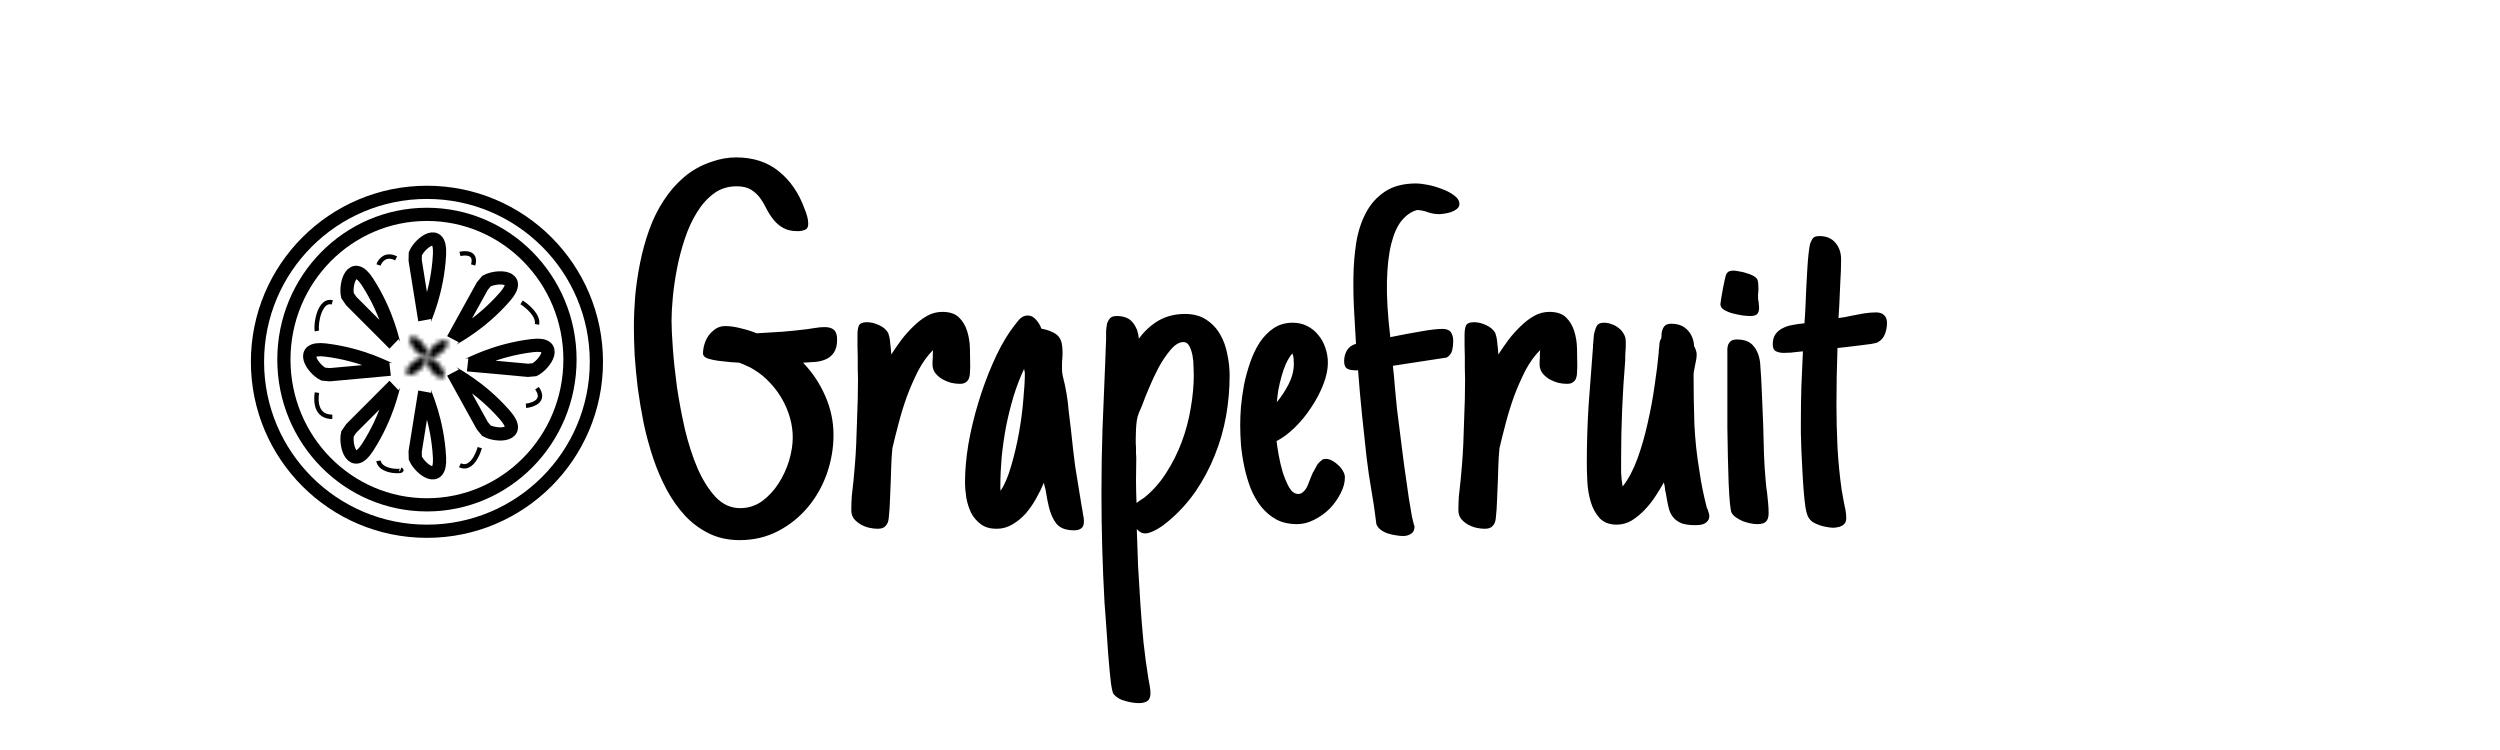 <svg width="200" height="60" viewBox="0 0 568 150" fill="none" xmlns="http://www.w3.org/2000/svg">
<path d="M190.191 66.93C190.191 68.18 189.957 69.156 189.488 69.859C189.059 70.523 188.473 71.031 187.73 71.383C186.988 71.734 186.148 71.949 185.211 72.027C184.312 72.106 183.395 72.164 182.457 72.203C184.566 74.391 186.246 76.91 187.496 79.762C188.746 82.613 189.371 85.562 189.371 88.609C189.371 91.617 188.863 94.566 187.848 97.457C186.832 100.309 185.387 102.848 183.512 105.074C181.637 107.301 179.391 109.098 176.773 110.465C174.156 111.832 171.246 112.516 168.043 112.516C165.504 112.516 163.219 112.027 161.188 111.051C159.156 110.074 157.34 108.746 155.738 107.066C154.137 105.348 152.73 103.375 151.52 101.148C150.309 98.883 149.273 96.481 148.414 93.941C147.555 91.363 146.832 88.707 146.246 85.973C145.699 83.238 145.25 80.562 144.898 77.945C144.586 75.328 144.352 72.848 144.195 70.504C144.078 68.121 144.02 65.992 144.02 64.117C144.02 61.93 144.117 59.586 144.312 57.086C144.547 54.586 144.918 52.066 145.426 49.527C145.934 46.988 146.617 44.508 147.477 42.086C148.336 39.664 149.43 37.438 150.758 35.406C152.086 33.336 153.648 31.539 155.445 30.016C157.281 28.453 159.41 27.281 161.832 26.5C162.73 26.188 163.629 25.953 164.527 25.797C165.426 25.641 166.324 25.562 167.223 25.562C171.129 25.562 174.371 26.617 176.949 28.727C179.566 30.836 181.52 33.688 182.809 37.281C183.043 37.828 183.238 38.395 183.395 38.98C183.551 39.527 183.629 40.094 183.629 40.68C183.629 41.383 183.375 41.832 182.867 42.027C182.359 42.223 181.832 42.32 181.285 42.32C179.879 42.32 178.746 42.066 177.887 41.559C177.027 41.051 176.305 40.426 175.719 39.684C175.133 38.941 174.605 38.121 174.137 37.223C173.707 36.324 173.219 35.504 172.672 34.762C172.125 34.02 171.441 33.395 170.621 32.887C169.801 32.379 168.707 32.125 167.34 32.125C165.387 32.125 163.668 32.672 162.184 33.766C160.699 34.859 159.41 36.305 158.316 38.102C157.223 39.859 156.305 41.871 155.562 44.137C154.82 46.363 154.234 48.609 153.805 50.875C153.375 53.102 153.062 55.25 152.867 57.32C152.672 59.391 152.574 61.148 152.574 62.594C152.574 64.117 152.672 66.227 152.867 68.922C153.062 71.617 153.375 74.547 153.805 77.711C154.273 80.875 154.879 84.098 155.621 87.379C156.402 90.621 157.359 93.57 158.492 96.227C159.664 98.883 161.031 101.051 162.594 102.73C164.195 104.41 166.051 105.25 168.16 105.25C169.996 105.25 171.656 104.723 173.141 103.668C174.625 102.574 175.875 101.227 176.891 99.625C177.945 97.984 178.746 96.246 179.293 94.41C179.84 92.535 180.113 90.797 180.113 89.195C180.113 87.672 179.898 86.168 179.469 84.684C179.039 83.16 178.434 81.734 177.652 80.406C176.871 79.039 175.934 77.789 174.84 76.656C173.746 75.484 172.535 74.508 171.207 73.727C170.738 73.414 170.211 73.141 169.625 72.906C169.078 72.633 168.512 72.398 167.926 72.203C167.613 72.164 167.008 72.125 166.109 72.086C165.211 72.008 164.293 71.91 163.355 71.793C162.418 71.676 161.578 71.5 160.836 71.266C160.094 70.992 159.723 70.602 159.723 70.094C159.723 69.391 159.84 68.668 160.074 67.926C160.309 67.184 160.641 66.519 161.07 65.934C161.539 65.348 162.066 64.859 162.652 64.469C163.277 64.078 163.98 63.883 164.762 63.883C165.895 63.883 167.105 64.059 168.395 64.41C169.723 64.723 170.895 65.094 171.91 65.523C173.863 65.406 175.797 65.289 177.711 65.172C179.625 65.016 181.52 64.82 183.395 64.586C184.059 64.508 184.703 64.41 185.328 64.293C185.992 64.176 186.676 64.117 187.379 64.117C188.316 64.117 189.02 64.332 189.488 64.762C189.957 65.191 190.191 65.914 190.191 66.93ZM199.391 109.938C198.805 109.938 198.16 109.859 197.457 109.703C196.793 109.547 196.148 109.293 195.523 108.941C194.938 108.59 194.43 108.16 194 107.652C193.609 107.105 193.414 106.461 193.414 105.719C193.414 104.625 193.453 103.551 193.531 102.496C193.648 101.402 193.766 100.328 193.883 99.273V99.332L194.234 95.406C194.352 94 194.449 92.457 194.527 90.777C194.605 89.098 194.664 87.398 194.703 85.68C194.781 83.922 194.84 82.203 194.879 80.523C194.918 78.844 194.938 77.301 194.938 75.894C194.938 75.074 194.918 74.254 194.879 73.434C194.879 72.574 194.879 71.715 194.879 70.856C194.84 70.113 194.82 69.293 194.82 68.394C194.82 67.457 194.82 66.598 194.82 65.816C194.82 64.996 194.918 64.332 195.113 63.824C195.348 63.277 195.973 63.004 196.988 63.004C197.887 63.004 198.824 63.238 199.801 63.707C200.816 64.176 201.52 64.84 201.91 65.699H201.852C202.047 66.129 202.184 66.832 202.262 67.809C202.379 68.746 202.457 69.586 202.496 70.328C203.16 69.312 203.902 68.238 204.723 67.106C205.582 65.973 206.5 64.938 207.477 64C208.453 63.023 209.488 62.223 210.582 61.598C211.676 60.973 212.848 60.66 214.098 60.66C215.738 60.66 216.988 61.07 217.848 61.891C218.707 62.711 219.332 63.746 219.723 64.996C220.113 66.207 220.328 67.516 220.367 68.922C220.406 70.289 220.426 71.539 220.426 72.672V73.141C220.426 73.609 220.406 74.078 220.367 74.547C220.367 74.977 220.289 75.387 220.133 75.777C220.016 76.129 219.781 76.422 219.43 76.656C219.117 76.891 218.668 77.008 218.082 77.008C217.457 77.008 216.793 76.93 216.09 76.773C215.387 76.578 214.723 76.305 214.098 75.953C213.512 75.602 213.004 75.172 212.574 74.664C212.145 74.117 211.91 73.492 211.871 72.789C211.871 72.477 211.871 72.164 211.871 71.852C211.871 71.539 211.891 71.227 211.93 70.914C211.93 70.719 211.93 70.484 211.93 70.211C211.969 69.898 211.988 69.606 211.988 69.332C210.738 70.582 209.625 72.125 208.648 73.961C207.711 75.797 206.852 77.75 206.07 79.82C205.328 81.891 204.684 83.981 204.137 86.09C203.59 88.16 203.121 90.035 202.73 91.715V91.891C202.613 93.102 202.535 94.293 202.496 95.465C202.457 96.637 202.418 97.848 202.379 99.098C202.34 100.504 202.281 101.93 202.203 103.375C202.164 104.82 202.066 106.227 201.91 107.594C201.832 108.336 201.598 108.902 201.207 109.293C200.855 109.723 200.25 109.938 199.391 109.938ZM246.266 108.238C246.266 109.02 246.07 109.547 245.68 109.82C245.289 110.133 244.742 110.289 244.039 110.289C242.203 110.289 240.875 109.801 240.055 108.824C239.273 107.848 238.688 106.559 238.297 104.957C238.18 104.41 238.062 103.863 237.945 103.316C237.828 102.73 237.73 102.164 237.652 101.617C237.574 101.109 237.496 100.758 237.418 100.562C237.34 100.367 237.262 99.996 237.184 99.449C236.715 100.582 236.129 101.773 235.426 103.023C234.762 104.234 233.98 105.367 233.082 106.422C232.184 107.438 231.168 108.277 230.035 108.941C228.941 109.605 227.73 109.938 226.402 109.938C224.996 109.938 223.824 109.605 222.887 108.941C221.949 108.238 221.207 107.379 220.66 106.363C220.152 105.309 219.781 104.156 219.547 102.906C219.352 101.656 219.254 100.465 219.254 99.332C219.254 96.676 219.508 93.805 220.016 90.719C220.562 87.594 221.305 84.488 222.242 81.402C223.18 78.277 224.273 75.289 225.523 72.438C226.773 69.547 228.141 67.027 229.625 64.879V64.938L229.977 64.41C230.406 63.824 230.895 63.199 231.441 62.535C232.027 61.832 232.711 61.48 233.492 61.48C234.234 61.48 234.879 61.812 235.426 62.477C235.973 63.102 236.363 63.766 236.598 64.469C237.613 64.664 238.434 64.918 239.059 65.231C239.684 65.504 240.172 65.856 240.523 66.285C240.875 66.715 241.109 67.223 241.227 67.809C241.344 68.356 241.402 68.961 241.402 69.625C241.402 69.898 241.402 70.191 241.402 70.504C241.402 70.816 241.383 71.129 241.344 71.441C241.305 71.754 241.285 72.125 241.285 72.555C241.285 72.984 241.285 73.375 241.285 73.727C241.285 74.117 241.344 74.625 241.461 75.25C241.617 75.875 241.773 76.519 241.93 77.184L242.34 79.352C242.535 80.484 242.691 81.773 242.809 83.219C242.965 84.664 243.141 86.109 243.336 87.555C243.492 89.039 243.648 90.484 243.805 91.891C243.961 93.258 244.117 94.527 244.273 95.699L245.68 104.371L245.855 105.367C245.934 105.875 246.012 106.344 246.09 106.773C246.207 107.203 246.266 107.691 246.266 108.238ZM232.848 74.547C232.848 74.469 232.828 74.352 232.789 74.195C232.75 74 232.711 73.805 232.672 73.609C231.773 75.523 230.973 77.613 230.27 79.879C229.605 82.106 229.039 84.391 228.57 86.734C228.141 89.039 227.809 91.363 227.574 93.707C227.379 96.012 227.281 98.199 227.281 100.27C227.281 100.465 227.281 100.641 227.281 100.797C227.281 100.953 227.301 101.109 227.34 101.266V101.324C228.277 99.879 229.078 97.984 229.742 95.641C230.445 93.258 231.031 90.777 231.5 88.199C231.969 85.582 232.301 83.062 232.496 80.641C232.73 78.18 232.848 76.148 232.848 74.547ZM258.16 93.766C258.16 95.641 258.141 97.359 258.102 98.922C258.102 100.484 258.141 102.203 258.219 104.078L259.273 103.316L259.918 102.906C261.832 101.383 263.492 99.527 264.898 97.34C266.344 95.113 267.535 92.75 268.473 90.25C269.41 87.75 270.094 85.191 270.523 82.574C270.992 79.918 271.227 77.398 271.227 75.016C271.227 74.547 271.207 73.902 271.168 73.082C271.168 72.223 271.09 71.383 270.934 70.562C270.777 69.742 270.543 69.039 270.23 68.453C269.918 67.828 269.469 67.516 268.883 67.516C267.945 67.516 266.988 68.082 266.012 69.215C265.035 70.348 264.117 71.695 263.258 73.258C262.438 74.82 261.695 76.402 261.031 78.004C260.367 79.566 259.879 80.797 259.566 81.695C259.566 81.734 259.547 81.754 259.508 81.754C259.508 81.754 259.508 81.773 259.508 81.812V81.871C259.273 82.418 259.02 83.004 258.746 83.629C258.512 84.254 258.355 84.84 258.277 85.387C258.199 85.934 258.141 86.559 258.102 87.262C258.062 87.926 258.043 88.629 258.043 89.371C258.043 89.762 258.043 90.152 258.043 90.543C258.082 90.894 258.102 91.227 258.102 91.539C258.102 91.969 258.102 92.379 258.102 92.769C258.141 93.121 258.16 93.453 258.16 93.766ZM261.383 147.32C261.383 148.18 261.148 148.766 260.68 149.078C260.211 149.391 259.586 149.547 258.805 149.547C257.867 149.547 256.832 149.391 255.699 149.078C254.566 148.805 253.668 148.277 253.004 147.496C252.809 147.223 252.613 146.422 252.418 145.094C252.262 143.766 252.105 142.203 251.949 140.406C251.793 138.648 251.656 136.812 251.539 134.898C251.422 133.023 251.305 131.363 251.188 129.918L250.953 126.812C250.484 118.453 250.25 110.094 250.25 101.734C250.25 96.852 250.328 92.066 250.484 87.379C250.68 82.652 250.875 77.867 251.07 73.023L251.305 66.871C251.305 66.246 251.305 65.641 251.305 65.055C251.344 64.43 251.422 63.824 251.539 63.238C251.734 62.73 251.969 62.34 252.242 62.066C252.555 61.754 253.043 61.598 253.707 61.598C255.387 61.598 256.617 62.105 257.398 63.121C258.18 64.098 258.629 65.309 258.746 66.754C259.996 65.035 261.48 63.668 263.199 62.652C264.957 61.637 266.969 61.129 269.234 61.129C271.148 61.129 272.75 61.559 274.039 62.418C275.367 63.277 276.422 64.391 277.203 65.758C277.984 67.086 278.531 68.59 278.844 70.269C279.195 71.91 279.371 73.531 279.371 75.133C279.371 78.219 279.098 81.305 278.551 84.391C278.004 87.438 277.145 90.406 275.973 93.297C274.84 96.148 273.395 98.863 271.637 101.441C269.879 103.98 267.809 106.246 265.426 108.238C265.113 108.512 264.742 108.805 264.312 109.117C263.883 109.43 263.434 109.723 262.965 109.996C262.496 110.27 262.008 110.504 261.5 110.699C261.031 110.895 260.602 110.992 260.211 110.992C259.781 110.992 259.41 110.895 259.098 110.699C258.785 110.504 258.512 110.27 258.277 109.996C258.355 112.691 258.453 115.484 258.57 118.375C258.727 121.266 258.902 124.156 259.098 127.047C259.293 129.977 259.527 132.867 259.801 135.719C260.113 138.57 260.484 141.324 260.914 143.98C261.031 144.488 261.129 145.016 261.207 145.562C261.324 146.148 261.383 146.734 261.383 147.32ZM305.562 98.277C305.562 99.449 305.23 100.66 304.566 101.91C303.941 103.16 303.121 104.312 302.105 105.367C301.09 106.383 299.918 107.223 298.59 107.887C297.301 108.551 296.012 108.883 294.723 108.883C292.887 108.883 291.305 108.531 289.977 107.828C288.648 107.086 287.496 106.109 286.52 104.898C285.543 103.648 284.742 102.242 284.117 100.68C283.531 99.117 283.062 97.516 282.711 95.875C282.359 94.195 282.105 92.535 281.949 90.894C281.832 89.215 281.773 87.691 281.773 86.324C281.773 85.152 281.832 83.766 281.949 82.164C282.105 80.562 282.34 78.902 282.652 77.184C283.004 75.465 283.473 73.766 284.059 72.086C284.645 70.406 285.367 68.902 286.227 67.574C287.125 66.246 288.18 65.172 289.391 64.352C290.641 63.531 292.066 63.121 293.668 63.121C294.918 63.121 296.031 63.375 297.008 63.883C298.023 64.391 298.863 65.074 299.527 65.934C300.23 66.754 300.758 67.711 301.109 68.805C301.5 69.898 301.695 71.031 301.695 72.203C301.695 73.727 301.344 75.387 300.641 77.184C299.938 78.981 299.02 80.719 297.887 82.398C296.793 84.078 295.543 85.602 294.137 86.969C292.77 88.297 291.402 89.312 290.035 90.016C290.113 90.719 290.27 91.754 290.504 93.121C290.738 94.449 291.051 95.777 291.441 97.106C291.871 98.434 292.359 99.586 292.906 100.562C293.492 101.539 294.176 102.027 294.957 102.027C295.348 102.027 295.68 101.91 295.953 101.676C296.266 101.441 296.539 101.129 296.773 100.738C297.008 100.348 297.203 99.918 297.359 99.449C297.555 98.981 297.73 98.531 297.887 98.102L298.238 97.281C298.316 97.164 298.355 97.086 298.355 97.047C298.395 97.008 298.434 96.949 298.473 96.871C298.746 96.363 299 95.894 299.234 95.465C299.508 95.035 299.879 94.664 300.348 94.352H300.289C300.445 94.195 300.602 94.117 300.758 94.117C300.953 94.078 301.129 94.059 301.285 94.059C301.715 94.059 302.184 94.195 302.691 94.469C303.199 94.742 303.668 95.094 304.098 95.523C304.527 95.914 304.879 96.363 305.152 96.871C305.426 97.34 305.562 97.809 305.562 98.277ZM293.961 72.438C293.961 72.047 293.941 71.637 293.902 71.207C293.863 70.777 293.766 70.406 293.609 70.094C293.062 70.758 292.574 71.559 292.145 72.496C291.754 73.394 291.422 74.352 291.148 75.367C290.875 76.344 290.641 77.34 290.445 78.356C290.289 79.371 290.172 80.309 290.094 81.168C291.109 79.957 292.008 78.59 292.789 77.066C293.57 75.504 293.961 73.961 293.961 72.438ZM331.578 36.168C331.578 36.598 331.383 36.969 330.992 37.281C330.641 37.555 330.211 37.789 329.703 37.984C329.195 38.141 328.688 38.258 328.18 38.336C327.672 38.414 327.281 38.453 327.008 38.453C326.109 38.453 325.27 38.316 324.488 38.043C323.707 37.73 322.867 37.555 321.969 37.516C320.68 37.867 319.527 38.648 318.512 39.859C317.496 41.07 316.695 42.828 316.109 45.133C315.523 47.438 315.191 50.328 315.113 53.805C315.035 57.281 315.289 61.48 315.875 66.402C318.336 65.894 320.621 65.465 322.73 65.113C324.879 64.723 326.539 64.527 327.711 64.527C328.648 64.527 329.293 64.781 329.645 65.289C329.996 65.797 330.172 66.441 330.172 67.223C330.172 68.004 330.094 68.727 329.938 69.391C329.781 70.055 329.371 70.602 328.707 71.031L316.461 72.906C316.656 74.547 316.812 76.207 316.93 77.887C317.086 79.527 317.242 81.148 317.398 82.75C318.023 87.828 318.551 91.988 318.98 95.231C319.449 98.473 319.82 101.07 320.094 103.023C320.406 104.938 320.641 106.324 320.797 107.184C320.992 108.004 321.129 108.57 321.207 108.883C321.285 109.156 321.324 109.273 321.324 109.234C321.363 109.195 321.383 109.234 321.383 109.352C321.383 110.172 321.129 110.738 320.621 111.051C320.113 111.402 319.508 111.578 318.805 111.578C318.258 111.578 317.672 111.52 317.047 111.402C316.461 111.324 315.875 111.188 315.289 110.992C314.703 110.797 314.176 110.523 313.707 110.172C313.238 109.82 312.906 109.391 312.711 108.883C312.398 106.227 312.027 103.688 311.598 101.266C311.168 98.844 310.797 96.324 310.484 93.707C310.172 90.621 309.82 87.34 309.43 83.863C309.078 80.387 308.785 77.066 308.551 73.902C308.395 73.941 308.238 73.961 308.082 73.961C307.926 73.922 307.75 73.902 307.555 73.902C306.93 73.902 306.402 73.766 305.973 73.492C305.582 73.18 305.387 72.633 305.387 71.852C305.387 70.953 305.602 70.133 306.031 69.391C306.5 68.648 307.184 68.16 308.082 67.926C307.965 65.777 307.828 63.395 307.672 60.777C307.516 58.16 307.457 55.504 307.496 52.809C307.535 50.074 307.75 47.438 308.141 44.898C308.57 42.32 309.312 40.055 310.367 38.102C311.422 36.109 312.867 34.508 314.703 33.297C316.539 32.086 318.902 31.48 321.793 31.48C322.379 31.48 323.199 31.578 324.254 31.773C325.348 31.969 326.441 32.281 327.535 32.711C328.629 33.102 329.566 33.59 330.348 34.176C331.168 34.762 331.578 35.426 331.578 36.168ZM337.32 109.938C336.734 109.938 336.09 109.859 335.387 109.703C334.723 109.547 334.078 109.293 333.453 108.941C332.867 108.59 332.359 108.16 331.93 107.652C331.539 107.105 331.344 106.461 331.344 105.719C331.344 104.625 331.383 103.551 331.461 102.496C331.578 101.402 331.695 100.328 331.812 99.273V99.332L332.164 95.406C332.281 94 332.379 92.457 332.457 90.777C332.535 89.098 332.594 87.398 332.633 85.68C332.711 83.922 332.77 82.203 332.809 80.523C332.848 78.844 332.867 77.301 332.867 75.894C332.867 75.074 332.848 74.254 332.809 73.434C332.809 72.574 332.809 71.715 332.809 70.856C332.77 70.113 332.75 69.293 332.75 68.394C332.75 67.457 332.75 66.598 332.75 65.816C332.75 64.996 332.848 64.332 333.043 63.824C333.277 63.277 333.902 63.004 334.918 63.004C335.816 63.004 336.754 63.238 337.73 63.707C338.746 64.176 339.449 64.84 339.84 65.699H339.781C339.977 66.129 340.113 66.832 340.191 67.809C340.309 68.746 340.387 69.586 340.426 70.328C341.09 69.312 341.832 68.238 342.652 67.106C343.512 65.973 344.43 64.938 345.406 64C346.383 63.023 347.418 62.223 348.512 61.598C349.605 60.973 350.777 60.66 352.027 60.66C353.668 60.66 354.918 61.07 355.777 61.891C356.637 62.711 357.262 63.746 357.652 64.996C358.043 66.207 358.258 67.516 358.297 68.922C358.336 70.289 358.355 71.539 358.355 72.672V73.141C358.355 73.609 358.336 74.078 358.297 74.547C358.297 74.977 358.219 75.387 358.062 75.777C357.945 76.129 357.711 76.422 357.359 76.656C357.047 76.891 356.598 77.008 356.012 77.008C355.387 77.008 354.723 76.93 354.02 76.773C353.316 76.578 352.652 76.305 352.027 75.953C351.441 75.602 350.934 75.172 350.504 74.664C350.074 74.117 349.84 73.492 349.801 72.789C349.801 72.477 349.801 72.164 349.801 71.852C349.801 71.539 349.82 71.227 349.859 70.914C349.859 70.719 349.859 70.484 349.859 70.211C349.898 69.898 349.918 69.606 349.918 69.332C348.668 70.582 347.555 72.125 346.578 73.961C345.641 75.797 344.781 77.75 344 79.82C343.258 81.891 342.613 83.981 342.066 86.09C341.52 88.16 341.051 90.035 340.66 91.715V91.891C340.543 93.102 340.465 94.293 340.426 95.465C340.387 96.637 340.348 97.848 340.309 99.098C340.27 100.504 340.211 101.93 340.133 103.375C340.094 104.82 339.996 106.227 339.84 107.594C339.762 108.336 339.527 108.902 339.137 109.293C338.785 109.723 338.18 109.938 337.32 109.938ZM385.484 70.328C385.484 70.719 385.445 71.129 385.367 71.559C385.289 71.988 385.211 72.379 385.133 72.731C385.055 73.16 384.977 73.57 384.898 73.961C384.82 74.312 384.781 74.664 384.781 75.016C384.781 78.648 384.84 82.301 384.957 85.973C385.113 89.606 385.504 93.258 386.129 96.93C386.324 98.336 386.559 99.703 386.832 101.031C387.105 102.359 387.418 103.707 387.77 105.074L387.887 105.426V105.309C388.004 105.582 388.102 105.875 388.18 106.188C388.297 106.461 388.355 106.754 388.355 107.066C388.355 107.496 388.238 107.848 388.004 108.121C387.809 108.395 387.555 108.609 387.242 108.766C386.93 108.922 386.578 109.02 386.188 109.059C385.836 109.098 385.504 109.117 385.191 109.117C383.902 109.117 382.867 108.98 382.086 108.707C381.344 108.395 380.738 107.984 380.27 107.477C379.801 106.93 379.449 106.285 379.215 105.543C379.02 104.801 378.844 103.98 378.688 103.082L378.512 102.027C378.355 101.48 378.258 100.895 378.219 100.27C378.18 99.957 378.141 99.82 378.102 99.859C378.102 99.859 378.082 99.703 378.043 99.391C377.496 100.367 376.852 101.422 376.109 102.555C375.406 103.648 374.586 104.684 373.648 105.66C372.75 106.598 371.773 107.398 370.719 108.062C369.664 108.688 368.531 109 367.32 109C365.641 109 364.332 108.492 363.395 107.477C362.496 106.461 361.832 105.23 361.402 103.785C360.973 102.301 360.719 100.777 360.641 99.215C360.562 97.613 360.523 96.227 360.523 95.055C360.523 90.602 360.66 86.188 360.934 81.812C361.246 77.438 361.578 73.043 361.93 68.629C361.93 68.512 361.93 68.356 361.93 68.16C361.969 67.965 361.988 67.809 361.988 67.691C362.027 67.144 362.066 66.637 362.105 66.168C362.145 65.699 362.242 65.25 362.398 64.82V64.879C362.555 64.254 362.77 63.805 363.043 63.531C363.355 63.258 363.824 63.121 364.449 63.121C365.035 63.121 365.621 63.238 366.207 63.473C366.793 63.668 367.32 63.961 367.789 64.352C368.258 64.703 368.629 65.133 368.902 65.641C369.215 66.148 369.371 66.715 369.371 67.34C369.371 67.652 369.371 68.023 369.371 68.453C369.371 68.883 369.352 69.254 369.312 69.566C369.312 69.84 369.293 70.191 369.254 70.621C369.254 71.012 369.254 71.344 369.254 71.617C368.941 75.367 368.707 79.098 368.551 82.809C368.395 86.481 368.316 90.211 368.316 94C368.316 95.055 368.316 96.109 368.316 97.164C368.355 98.219 368.473 99.273 368.668 100.328C369.957 98.688 371.07 96.598 372.008 94.059C372.945 91.481 373.727 88.766 374.352 85.914C375.016 83.023 375.543 80.172 375.934 77.359C376.363 74.508 376.676 71.988 376.871 69.801C376.871 69.684 376.871 69.547 376.871 69.391C376.91 69.234 376.93 69.098 376.93 68.981C376.969 68.551 377.008 68.141 377.047 67.75C377.086 67.359 377.223 66.988 377.457 66.637C377.457 66.285 377.477 65.914 377.516 65.523C377.555 65.133 377.652 64.781 377.809 64.469C377.965 64.117 378.18 63.844 378.453 63.648C378.766 63.453 379.195 63.355 379.742 63.355C381.305 63.355 382.535 63.844 383.434 64.82C384.332 65.758 384.82 66.969 384.898 68.453C385.094 68.766 385.23 69.078 385.309 69.391C385.426 69.664 385.484 69.977 385.484 70.328ZM399.664 59.723C399.664 60.387 399.508 60.875 399.195 61.188C398.922 61.461 398.395 61.598 397.613 61.598C397.262 61.598 396.715 61.559 395.973 61.48C395.23 61.363 394.469 61.207 393.688 61.012C392.945 60.816 392.281 60.543 391.695 60.191C391.148 59.84 390.875 59.41 390.875 58.902C390.875 58.746 390.934 58.316 391.051 57.613C391.168 56.871 391.305 56.09 391.461 55.27C391.656 54.449 391.812 53.707 391.93 53.043C392.086 52.379 392.203 52.008 392.281 51.93V51.988C392.477 51.676 392.711 51.48 392.984 51.402C393.258 51.324 393.531 51.285 393.805 51.285C394.156 51.285 394.605 51.344 395.152 51.461C395.738 51.539 396.305 51.676 396.852 51.871C397.438 52.027 397.965 52.242 398.434 52.516C398.902 52.789 399.195 53.082 399.312 53.395C399.43 53.707 399.488 54.137 399.488 54.684C399.527 55.191 399.527 55.66 399.488 56.09C399.488 56.246 399.469 56.441 399.43 56.676C399.43 56.871 399.43 57.027 399.43 57.145C399.43 57.34 399.43 57.535 399.43 57.73C399.469 57.926 399.508 58.121 399.547 58.316C399.586 58.512 399.605 58.727 399.605 58.961C399.645 59.195 399.664 59.449 399.664 59.723ZM401.832 106.422C401.832 107.32 401.617 107.965 401.188 108.355C400.797 108.707 400.152 108.883 399.254 108.883C398.785 108.883 398.258 108.824 397.672 108.707C397.125 108.59 396.578 108.434 396.031 108.238C395.484 108.004 394.977 107.73 394.508 107.418C394.039 107.105 393.688 106.754 393.453 106.363C393.297 106.129 393.16 105.406 393.043 104.195C392.926 102.984 392.828 101.48 392.75 99.684C392.711 97.887 392.652 95.875 392.574 93.648C392.535 91.422 392.496 89.176 392.457 86.91C392.457 84.644 392.457 82.438 392.457 80.289C392.457 78.141 392.457 76.266 392.457 74.664V70.152C392.457 69.762 392.457 69.371 392.457 68.981C392.496 68.59 392.574 68.258 392.691 67.984C392.848 67.672 393.062 67.418 393.336 67.223C393.648 67.027 394.078 66.93 394.625 66.93C396.344 66.93 397.594 67.418 398.375 68.394C399.195 69.332 399.703 70.602 399.898 72.203C400.094 74.586 400.23 76.969 400.309 79.352C400.426 81.695 400.523 84.078 400.602 86.5C400.68 88.688 400.738 90.856 400.777 93.004C400.855 95.113 400.992 97.223 401.188 99.332C401.227 99.762 401.266 100.172 401.305 100.562C401.344 100.953 401.402 101.344 401.48 101.734C401.559 102.516 401.637 103.297 401.715 104.078C401.793 104.82 401.832 105.602 401.832 106.422ZM419.469 107.535C419.469 107.965 419.371 108.336 419.176 108.648C418.98 108.922 418.727 109.137 418.414 109.293C418.141 109.449 417.828 109.547 417.477 109.586C417.164 109.664 416.852 109.703 416.539 109.703C416.109 109.703 415.602 109.645 415.016 109.527C414.469 109.449 413.922 109.312 413.375 109.117C412.828 108.922 412.32 108.688 411.852 108.414C411.422 108.102 411.09 107.73 410.855 107.301C410.621 106.91 410.406 106.188 410.211 105.133C410.055 104.039 409.918 102.789 409.801 101.383C409.684 99.938 409.586 98.414 409.508 96.812C409.43 95.172 409.352 93.609 409.273 92.125C409.234 90.641 409.195 89.312 409.156 88.141C409.156 86.93 409.156 86.031 409.156 85.445C409.156 82.711 409.195 80.074 409.273 77.535C409.391 74.957 409.508 72.32 409.625 69.625C409.43 69.625 409.234 69.644 409.039 69.684C408.844 69.723 408.648 69.742 408.453 69.742C407.945 69.82 407.418 69.879 406.871 69.918C406.363 69.957 405.836 69.977 405.289 69.977C404.625 69.977 404.039 69.859 403.531 69.625C403.023 69.391 402.77 68.863 402.77 68.043C402.77 67.066 402.984 66.285 403.414 65.699C403.844 65.113 404.391 64.664 405.055 64.352C405.719 64 406.441 63.766 407.223 63.648C408.004 63.492 408.766 63.375 409.508 63.297C409.625 63.297 409.703 63.297 409.742 63.297C409.781 63.258 409.859 63.238 409.977 63.238C410.016 62.77 410.055 62.203 410.094 61.539C410.133 60.836 410.172 60.074 410.211 59.254C410.25 57.965 410.309 56.598 410.387 55.152C410.465 53.668 410.543 52.262 410.621 50.934C410.699 49.566 410.797 48.375 410.914 47.359C411.031 46.305 411.148 45.562 411.266 45.133C411.461 44.625 411.676 44.215 411.91 43.902C412.184 43.59 412.672 43.434 413.375 43.434C414.938 43.434 416.148 43.941 417.008 44.957C417.867 45.973 418.297 47.223 418.297 48.707C418.297 50.426 418.238 52.145 418.121 53.863C418.043 55.582 417.965 57.32 417.887 59.078L417.711 62.066C418.688 61.949 419.664 61.773 420.641 61.539C421.578 61.344 422.516 61.168 423.453 61.012C424.43 60.855 425.367 60.777 426.266 60.777C427.047 60.777 427.652 60.992 428.082 61.422C428.512 61.812 428.727 62.398 428.727 63.18C428.727 64.039 428.57 64.879 428.258 65.699C427.945 66.519 427.398 67.144 426.617 67.574H426.676C426.52 67.652 426.051 67.769 425.27 67.926C424.488 68.043 423.59 68.16 422.574 68.277C421.598 68.394 420.621 68.512 419.645 68.629C418.707 68.746 418.004 68.824 417.535 68.863H417.477C417.398 71.051 417.34 73.219 417.301 75.367C417.262 77.477 417.242 79.625 417.242 81.812C417.242 84.82 417.32 88.023 417.477 91.422C417.672 94.781 417.984 97.984 418.414 101.031L418.883 103.668C419.039 104.332 419.176 104.996 419.293 105.66C419.41 106.285 419.469 106.91 419.469 107.535Z" fill="black"/>
<path d="M78.954 56.962C78.363 54.335 80.055 48.537 83.488 53.849C88.2 61.139 89.307 67.729 89.506 67.912L79.803 58.198L78.954 56.962Z" stroke="black" stroke-width="3"/>
<path d="M73.437 74.798C71.039 73.572 67.663 68.564 73.942 69.321C82.561 70.361 88.335 73.724 88.603 73.688L74.93 74.936L73.437 74.798Z" stroke="black" stroke-width="3"/>
<path d="M121.442 73.798C123.84 72.572 127.216 67.564 120.937 68.321C112.318 69.361 106.544 72.724 106.276 72.688L119.949 73.936L121.442 73.798Z" stroke="black" stroke-width="3"/>
<path d="M110.522 53.667C112.882 52.37 118.922 52.386 114.772 57.158C109.076 63.709 103.052 66.602 102.932 66.844L109.57 54.825L110.522 53.667Z" stroke="black" stroke-width="3"/>
<path d="M94.361 47.45C95.421 44.975 100.189 41.267 99.86 47.583C99.408 56.252 96.445 62.241 96.499 62.506L94.325 48.95L94.361 47.45Z" stroke="black" stroke-width="3"/>
<path d="M78.954 88.366C78.363 90.993 80.055 96.791 83.488 91.479C88.2 84.189 89.307 77.599 89.506 77.416L79.803 87.13L78.954 88.366Z" stroke="black" stroke-width="3"/>
<path d="M110.522 87.661C112.882 88.958 118.922 88.942 114.772 84.17C109.076 77.619 103.052 74.726 102.932 74.484L109.57 86.503L110.522 87.661Z" stroke="black" stroke-width="3"/>
<path d="M94.361 93.878C95.421 96.353 100.189 100.061 99.86 93.745C99.408 85.076 96.445 79.087 96.499 78.822L94.325 92.379L94.361 93.878Z" stroke="black" stroke-width="3"/>
<circle cx="97" cy="72" r="38.5" stroke="black" stroke-width="3"/>
<path d="M129.5 71.5C129.5 89.746 114.929 104.5 97 104.5C79.071 104.5 64.5 89.746 64.5 71.5C64.5 53.254 79.071 38.5 97 38.5C114.929 38.5 129.5 53.254 129.5 71.5Z" stroke="black" stroke-width="3"/>
<mask id="path-12-inside-1" fill="white">
<ellipse cx="99.481" cy="69.07" rx="2.75" ry="1.179" transform="rotate(-39.9 99.481 69.07)"/>
</mask>
<path d="M99.782 68.818C99.376 68.331 99.352 67.82 99.37 67.602C99.387 67.399 99.442 67.323 99.405 67.395C99.336 67.531 99.123 67.833 98.725 68.166L101.749 71.782C102.517 71.141 103.189 70.358 103.61 69.528C103.818 69.117 104.019 68.589 104.069 67.99C104.119 67.378 104.015 66.53 103.399 65.794L99.782 68.818ZM98.725 68.166C98.327 68.498 97.992 68.655 97.846 68.699C97.769 68.722 97.853 68.681 98.056 68.701C98.274 68.722 98.773 68.835 99.18 69.322L95.563 72.346C96.178 73.082 96.994 73.335 97.606 73.394C98.204 73.451 98.76 73.347 99.201 73.215C100.093 72.947 100.982 72.424 101.749 71.782L98.725 68.166ZM99.18 69.322C99.587 69.808 99.61 70.32 99.592 70.537C99.575 70.741 99.52 70.816 99.557 70.744C99.626 70.609 99.839 70.307 100.237 69.974L97.213 66.357C96.445 66.999 95.773 67.781 95.352 68.611C95.144 69.022 94.943 69.551 94.893 70.149C94.843 70.762 94.947 71.61 95.563 72.346L99.18 69.322ZM100.237 69.974C100.635 69.641 100.97 69.485 101.116 69.441C101.193 69.418 101.109 69.458 100.906 69.439C100.688 69.418 100.189 69.305 99.782 68.818L103.399 65.794C102.784 65.057 101.968 64.805 101.356 64.746C100.758 64.689 100.202 64.793 99.761 64.925C98.869 65.193 97.98 65.716 97.213 66.357L100.237 69.974Z" fill="black" mask="url(#path-12-inside-1)"/>
<mask id="path-14-inside-2" fill="white">
<ellipse cx="94.532" cy="73.007" rx="2.75" ry="1.179" transform="rotate(-39.9 94.532 73.007)"/>
</mask>
<path d="M94.833 72.755C94.426 72.269 94.403 71.757 94.421 71.54C94.437 71.336 94.492 71.261 94.456 71.333C94.387 71.468 94.173 71.77 93.775 72.103L96.8 75.72C97.567 75.078 98.239 74.296 98.66 73.466C98.869 73.055 99.07 72.526 99.119 71.928C99.17 71.315 99.066 70.468 98.45 69.731L94.833 72.755ZM93.775 72.103C93.378 72.436 93.043 72.593 92.897 72.636C92.82 72.659 92.904 72.619 93.107 72.638C93.324 72.659 93.823 72.773 94.23 73.259L90.613 76.284C91.229 77.02 92.045 77.273 92.657 77.331C93.254 77.389 93.81 77.284 94.252 77.152C95.143 76.885 96.032 76.362 96.8 75.72L93.775 72.103ZM94.23 73.259C94.637 73.746 94.66 74.257 94.642 74.475C94.626 74.678 94.571 74.754 94.607 74.682C94.676 74.546 94.89 74.244 95.288 73.912L92.263 70.295C91.496 70.936 90.824 71.719 90.403 72.549C90.194 72.96 89.993 73.488 89.944 74.087C89.893 74.699 89.998 75.547 90.613 76.284L94.23 73.259ZM95.288 73.912C95.685 73.579 96.02 73.422 96.166 73.378C96.244 73.355 96.159 73.396 95.956 73.376C95.739 73.356 95.24 73.242 94.833 72.755L98.45 69.731C97.834 68.995 97.018 68.742 96.406 68.683C95.809 68.626 95.253 68.73 94.811 68.863C93.92 69.13 93.031 69.653 92.263 70.295L95.288 73.912Z" fill="black" mask="url(#path-14-inside-2)"/>
<mask id="path-16-inside-3" fill="white">
<ellipse cx="95.085" cy="68.488" rx="2.75" ry="1.179" transform="rotate(-130.319 95.085 68.488)"/>
</mask>
<path d="M94.831 68.189C94.347 68.599 93.837 68.626 93.619 68.61C93.415 68.594 93.339 68.54 93.412 68.576C93.548 68.644 93.851 68.855 94.187 69.251L97.781 66.2C97.134 65.438 96.347 64.771 95.514 64.356C95.101 64.151 94.571 63.953 93.972 63.908C93.36 63.862 92.513 63.973 91.781 64.594L94.831 68.189ZM94.187 69.251C94.522 69.646 94.682 69.98 94.726 70.126C94.75 70.203 94.709 70.119 94.727 69.915C94.746 69.698 94.856 69.198 95.34 68.788L98.39 72.382C99.122 71.761 99.369 70.943 99.423 70.331C99.476 69.733 99.368 69.178 99.232 68.738C98.958 67.848 98.429 66.963 97.781 66.2L94.187 69.251ZM95.34 68.788C95.823 68.377 96.335 68.35 96.552 68.366C96.756 68.382 96.832 68.436 96.76 68.4C96.623 68.332 96.32 68.121 95.984 67.725L92.389 70.776C93.037 71.539 93.824 72.205 94.657 72.62C95.07 72.826 95.6 73.023 96.198 73.068C96.811 73.114 97.658 73.003 98.39 72.382L95.34 68.788ZM95.984 67.725C95.649 67.33 95.489 66.996 95.445 66.851C95.421 66.774 95.462 66.857 95.444 67.061C95.425 67.278 95.315 67.778 94.831 68.189L91.781 64.594C91.049 65.215 90.802 66.033 90.748 66.645C90.695 67.243 90.803 67.798 90.939 68.239C91.213 69.128 91.742 70.013 92.389 70.776L95.984 67.725Z" fill="black" mask="url(#path-16-inside-3)"/>
<mask id="path-18-inside-4" fill="white">
<ellipse rx="2.75" ry="1.179" transform="matrix(0.636 0.772 0.772 -0.636 98.992 73.448)"/>
</mask>
<path d="M99.242 73.751C98.752 74.154 98.635 74.652 98.613 74.87C98.592 75.073 98.632 75.157 98.609 75.079C98.567 74.933 98.412 74.597 98.083 74.197L101.722 71.199C102.358 71.971 102.874 72.864 103.135 73.758C103.264 74.2 103.364 74.757 103.302 75.354C103.239 75.965 102.981 76.779 102.24 77.39L99.242 73.751ZM98.083 74.197C97.753 73.797 97.453 73.581 97.317 73.511C97.246 73.474 97.321 73.529 97.524 73.548C97.741 73.567 98.253 73.548 98.743 73.144L95.745 69.505C96.486 68.895 97.334 68.797 97.947 68.852C98.544 68.906 99.072 69.111 99.481 69.322C100.308 69.749 101.086 70.427 101.722 71.199L98.083 74.197ZM98.743 73.144C99.232 72.741 99.349 72.243 99.372 72.025C99.393 71.823 99.353 71.738 99.375 71.816C99.418 71.962 99.572 72.298 99.902 72.698L96.263 75.696C95.627 74.924 95.111 74.031 94.85 73.137C94.721 72.695 94.621 72.138 94.682 71.541C94.745 70.93 95.004 70.116 95.745 69.505L98.743 73.144ZM99.902 72.698C100.232 73.098 100.532 73.314 100.667 73.384C100.739 73.421 100.664 73.366 100.461 73.347C100.243 73.328 99.732 73.347 99.242 73.751L102.24 77.39C101.499 78 100.65 78.098 100.038 78.043C99.44 77.989 98.913 77.784 98.504 77.573C97.677 77.146 96.899 76.468 96.263 75.696L99.902 72.698Z" fill="black" mask="url(#path-18-inside-4)"/>
<path d="M72 64.999C71.667 63.166 72.7 57.7 75.5 58.5M86 49.999C86.333 48.999 87.6 47.299 90 48.499M104.5 47.5C105.833 47.166 108.3 47.198 107.5 49.999M118.5 58.5C119.833 59.333 122.4 61.5 122 63.5M119.5 82C121.167 81.833 124 80.8 122 78M109 91.5C108.5 93.333 106.9 96.7 104.5 95.5M91 96.5C92.333 97 86.4 97.3 86 94.5M72 79C71.667 81.167 71.9 84.5 75.5 84.5" stroke="black"/>
</svg>
